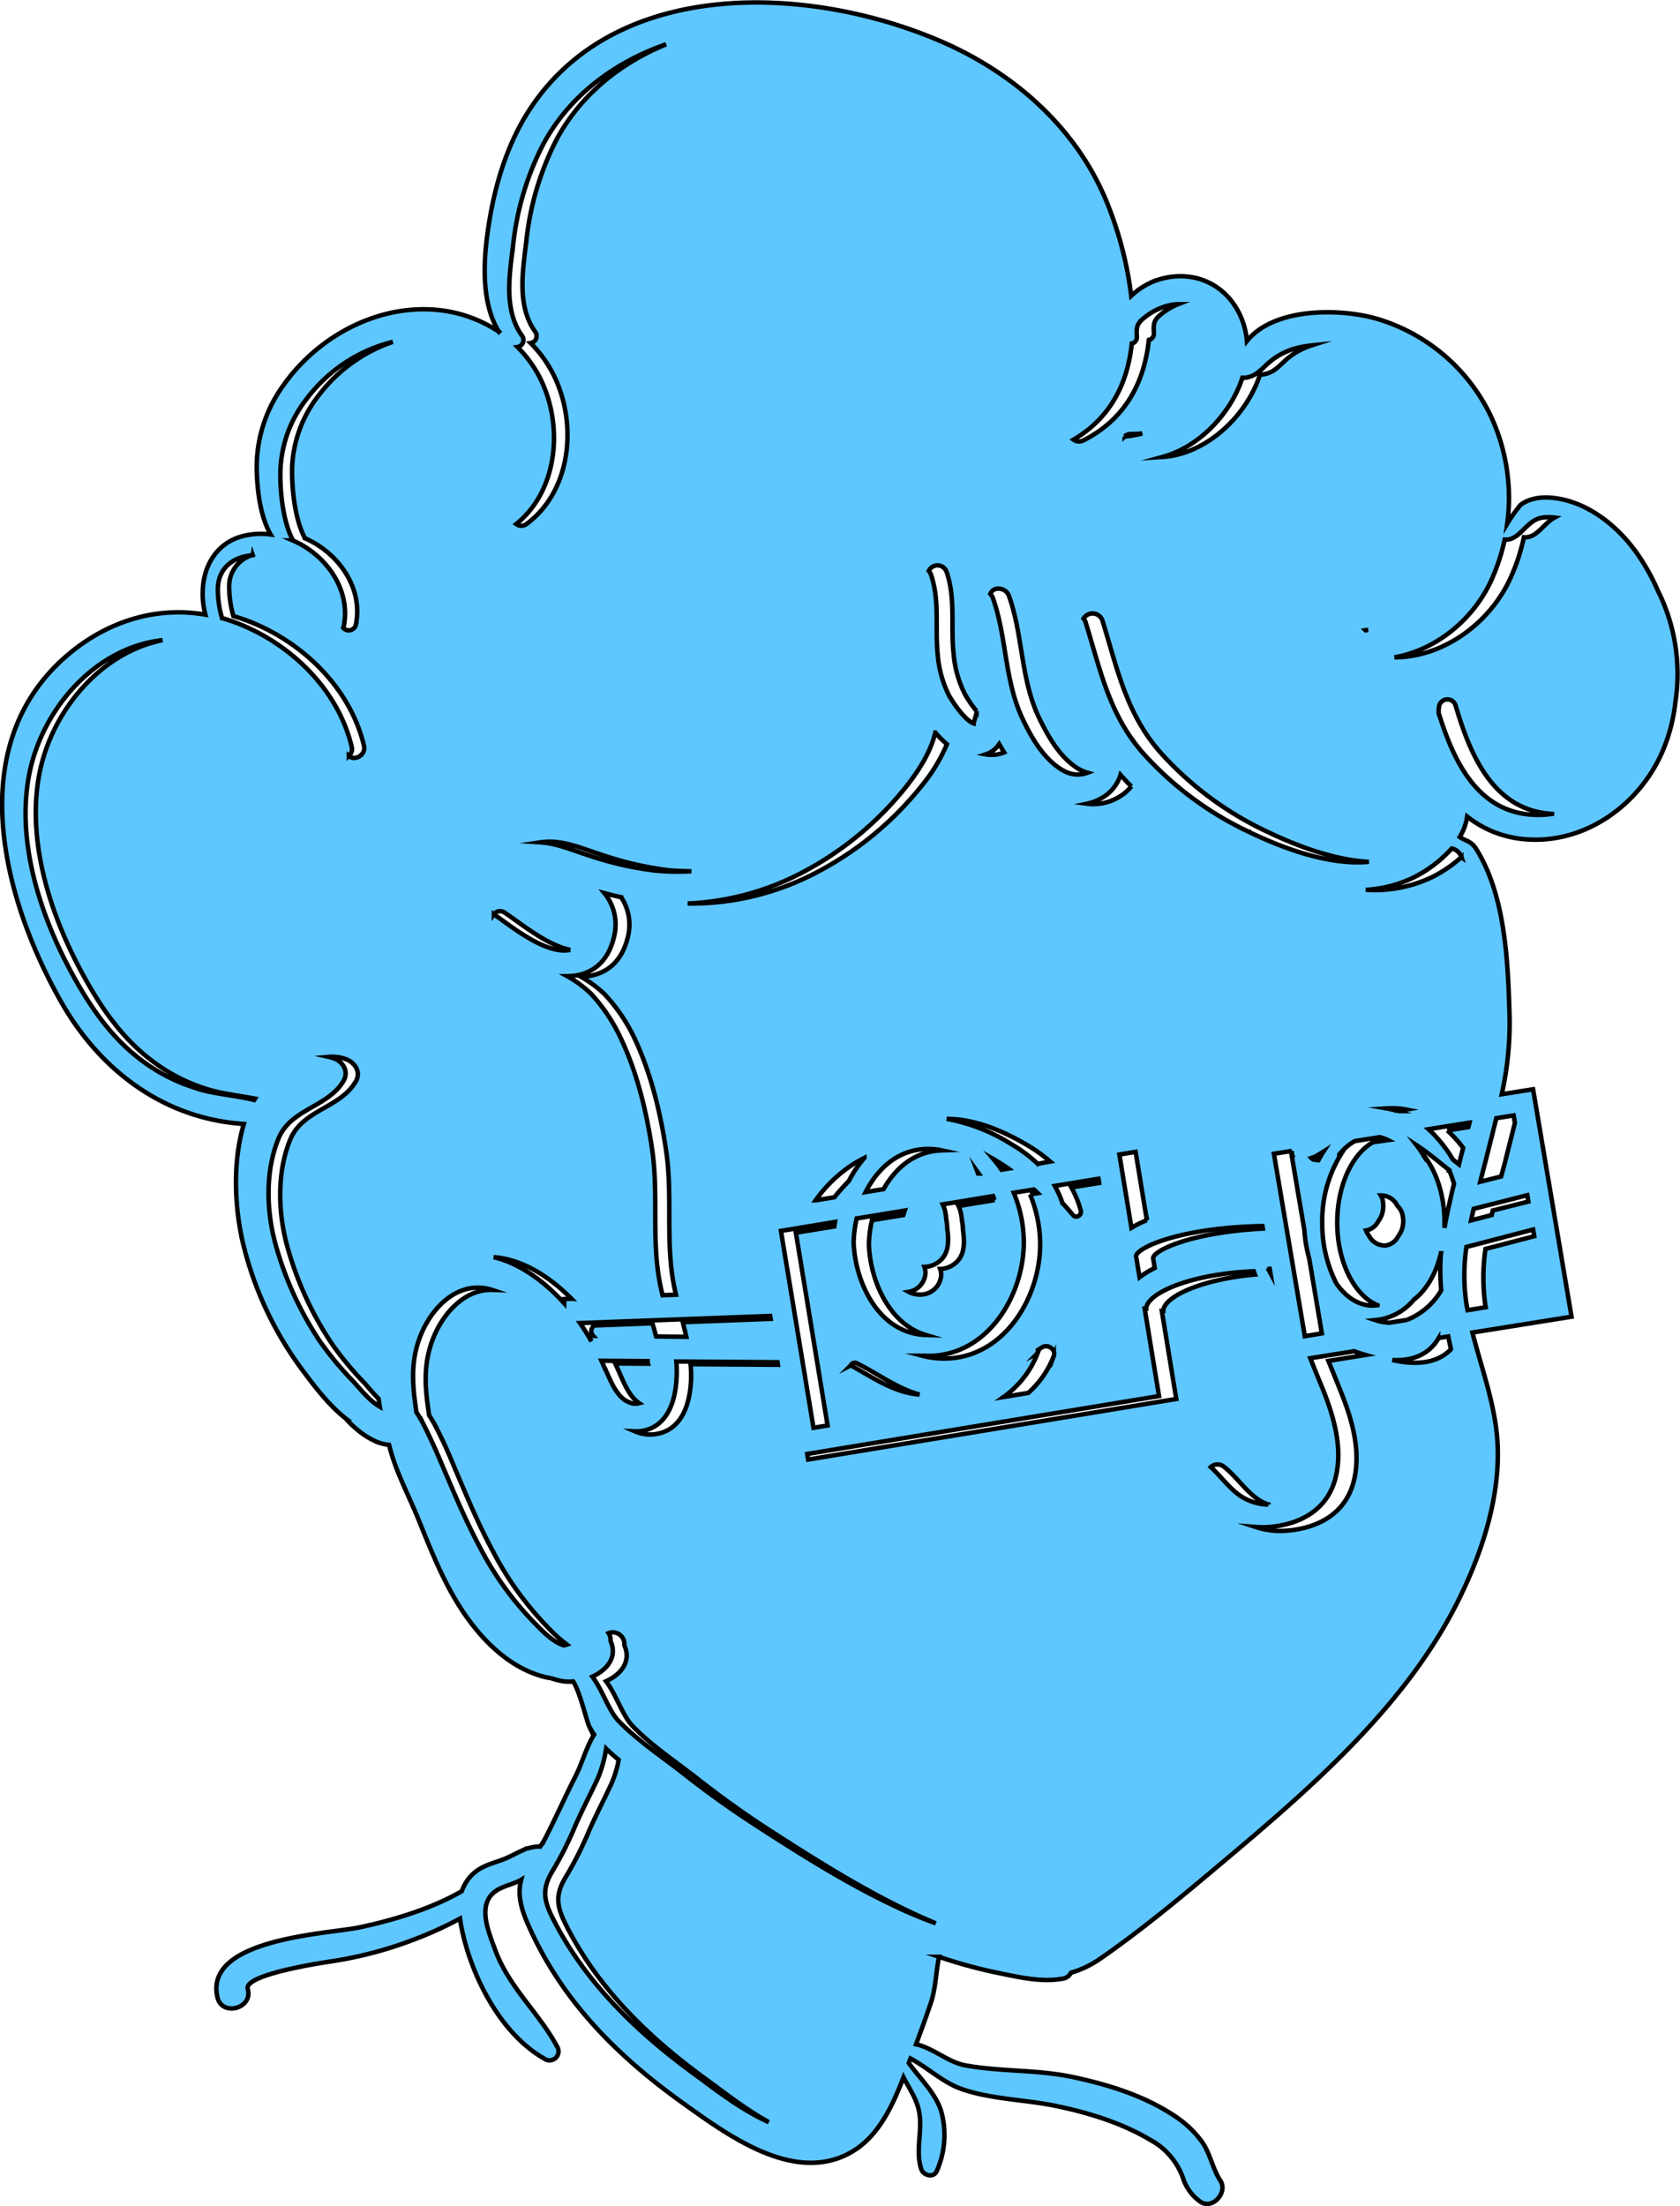 <svg id="Capa_2" data-name="Capa 2" xmlns="http://www.w3.org/2000/svg" viewBox="0 0 374.98 492.14"><defs><style>.cls-1{fill:#5fc7ff;stroke:#000;stroke-miterlimit:10;}</style></defs><title>erifranck path avatar</title><path class="cls-1" d="M823.18,321.75a47.14,47.14,0,0,0-4.56-8.18c-4.08-5.82-10.27-11-17.44-12.3-2.89-.54-6.13-.45-8.62,1.34a34,34,0,0,0-3,4.24,43.1,43.1,0,0,0-3.74-24.21A41.1,41.1,0,0,0,760.07,261c-8.13-2.22-22.56-2.4-28.61,5.08a17,17,0,0,0-2-6.73c-3.86-7.08-11.67-9.38-18.91-6.55a16.76,16.76,0,0,0-4.91,3.2,81.56,81.56,0,0,0-4.87-19.44c-6.4-16.93-20.18-29.55-36.56-36.88-29.18-13-73.5-15.42-93.07,15.11-5.44,8.48-8.17,18.78-9.36,28.69-.78,6.43-.89,14.68,2.73,20.53a30,30,0,0,0-15.95-5c-12.71-.35-25,6.76-32.2,17a31.13,31.13,0,0,0-5.91,18.76c.1,4.25.7,10.28,3.11,14.47a16.26,16.26,0,0,0-6.28.37c-5.63,1.47-8.7,6.46-8.87,12.11a17.42,17.42,0,0,0,.59,5.4c-11.48-2-22.78,1.8-31.69,9.82-22.33,20.1-13.47,53.57-.66,76.31,8.76,15.56,23.09,26.33,40.93,27.49-2.51,8.38-2.12,18.38-.19,26.61a77.84,77.84,0,0,0,13.2,28.21c2.24,3,5.72,7.75,9.7,10.86a22.78,22.78,0,0,0,2.53,2.46,17.85,17.85,0,0,0,4.44,2.79,10.41,10.41,0,0,0,2.74.66c1.35,5.71,4.22,10.89,6.62,16.79,3,7.43,6,15,10.66,21.57,4.26,6,10.09,11.55,17.43,13.41.46.11.94.2,1.43.27a14.88,14.88,0,0,0,2.94.73,9.63,9.63,0,0,0,2,0c1.5,2.26,3,8.8,3.57,10a17.09,17.09,0,0,0,1.11,1.85c-1.8,2.92-2.62,6.28-4.2,9.4-2.24,4.41-4.25,8.91-6.48,13.31a22,22,0,0,1-1.35,2.28.85.85,0,0,0-.23,0,8.14,8.14,0,0,0-2.54.41.92.92,0,0,0-.72.25c-1.5.59-2.89,1.47-4.61,2.14-2.52,1-4.95,1.42-7,3.39a9.45,9.45,0,0,0-2.4,3.76c-6.9,4-15.63,6.56-22.92,8.09-7,1.46-34.68,2.47-31.63,15.57,1,4.4,8,2.52,6.77-1.86-.9-3.31,17.74-6,18.62-6.14a88.09,88.09,0,0,0,18.27-4.79A84.86,84.86,0,0,0,555.83,618c.09.74.22,1.47.37,2.22C558.42,631,565,644,575,649.46a2,2,0,0,0,2.64-2.64c-4.13-7.82-10.89-13.37-14-21.93-1.4-3.85-4.06-9.87,0-12.91,1.65-1.22,3.87-1.57,5.67-2.53l.18-.11c-.09.36-.18.72-.25,1.09-.49,3.14.62,6.33,1.88,9.14,7.49,16.88,19.92,29.23,34.76,39.82,9.68,6.91,24,17.44,36.43,11.19,6.65-3.34,9.93-10.48,12.51-17.17,1.19,2.35,2.72,4.48,3.36,7.12,1.09,4.49-.84,9,.61,13.4.46,1.38,2.71,2,3.43.44a19.82,19.82,0,0,0,1-13.42c-1.33-4.13-4.73-7.24-7.22-10.72.12-.34.25-.68.38-1,4,2.12,7.3,5.43,11.64,6.88,6.49,2.2,13.83,2.28,20.54,3.64,7.28,1.48,14.7,3.73,21.14,7.51a15.74,15.74,0,0,1,7.48,8.56,10.33,10.33,0,0,0,3.76,5.26c2.72,2.06,6.36-1.92,4.6-4.61s-2.22-5.93-4.07-8.62a23.34,23.34,0,0,0-6.56-6.08c-6.63-4.35-14.85-6.86-22.55-8.46-7.87-1.64-15.92-1.13-23.75-2.56-3.83-.7-7.24-3.9-11-4.7,1.12-3,2.24-6.07,3.27-9.12,1.18-3.47,1.14-7,1.88-10.39a109.28,109.28,0,0,0,12.09,3.36c4.92,1,10.54,2.44,15.53,1.5a2.41,2.41,0,0,0,1.81-1.31,22.58,22.58,0,0,0,6.06-2.81c9.74-6.69,18.87-14.35,27.9-21.94,19.68-16.55,40.68-34.7,52.38-58.06,5.17-10.36,9.18-22.23,8.93-33.93-.2-9.1-3.47-17.44-5.66-26.08l22.12-3.53L795.34,433l-7,1.11a73.37,73.37,0,0,0,1.76-16.92c-.35-12.13-.81-27.1-7.43-37.76-1.17-1.88-2.36-1.77-3.71-2.71a11.77,11.77,0,0,0,1.66-4.56,23.76,23.76,0,0,0,11.47,4.9C806,379,818.91,370,824.25,357.57a38.47,38.47,0,0,0,2.85-10.93A41.45,41.45,0,0,0,823.18,321.75Zm-25.73-16.29a10.1,10.1,0,0,1,2.69,0c-2.54,1.38-3.95,4.62-6.85,4.39a44.22,44.22,0,0,1-2.89,8.87c-4.53,10.18-15,17.91-26,17.92,9.38-1.64,17.8-8.61,21.73-17.45a44.26,44.26,0,0,0,2.87-8.81C792.44,310.65,793.75,306,797.45,305.46Zm-3.4,151.17.24,1.42-7.95,2c-.08.33-.15.66-.22,1l-4.62,1.2c.18-.86.38-1.72.58-2.58ZM607.41,497.5c-.15,4.26-1.23,9.49-5.36,11.62a8.47,8.47,0,0,1-7.19.19,7.9,7.9,0,0,0,4-.88c4.11-2.11,5.18-7.32,5.33-11.55a27.61,27.61,0,0,0-.08-3.15l22.59.16.09.57-19.51-.13A25.77,25.77,0,0,1,607.41,497.5Zm145.07,3.09c2.5,6.24,4.57,13.37,2.77,20.09-1.86,6.94-7.83,10.18-14.65,10.77a17.57,17.57,0,0,1-7.23-.81,20.64,20.64,0,0,0,3.24,0c6.78-.6,12.72-3.82,14.57-10.71,1.79-6.68-.27-13.77-2.76-20Q747,496.5,745.61,493l9.78-1.56c.83.3,1.69.58,2.56.83l-8.3,1.33Q751.09,497.11,752.48,500.59ZM590.26,398.75a11.11,11.11,0,0,0-2.2-9.5c1.24.34,2.48.64,3.74.91a11.08,11.08,0,0,1,1.55,8.61c-1.43,6.47-5.66,9-10.55,9.13a25.57,25.57,0,0,1,5.32,3.92,38.44,38.44,0,0,1,6.74,10c3.65,7.81,5.74,16.55,7,25.06,1.43,9.88-.18,19.93,1.69,29.74.14.73.31,1.47.48,2.21l-3,.11c-.23-.94-.44-1.88-.61-2.81-1.87-9.75-.27-19.74-1.69-29.56-1.24-8.46-3.32-17.14-7-24.91a38.12,38.12,0,0,0-6.69-10,25.52,25.52,0,0,0-5.29-3.89C584.64,407.73,588.84,405.18,590.26,398.75Zm102.48-38a9,9,0,0,0,3.15,1.63l-.29.11c-2.51.75-4.55,0-6.55-1.52-3.46-2.6-5.75-6.63-7.59-10.47-4.19-8.74-3.53-18.26-6.73-27.18a2.26,2.26,0,0,0-.54-.81c.71-1.88,3.51-1.4,4.14.37,3.22,9,2.56,18.55,6.78,27.34C687,354.08,689.26,358.14,692.74,360.75Zm74.41,123.71-3.85.61a11,11,0,0,1-3.17-.57,12.71,12.71,0,0,0,8.63-4.6c2.75-2.08,4.92-5.76,6-10.3a51.59,51.59,0,0,0,.07,8.25A15.44,15.44,0,0,1,767.15,484.46Zm-22.76,3.63-6.9-40.7,4-.64a1.81,1.81,0,0,0,.09.93l-.13,0,2.84,16.74a30.15,30.15,0,0,0,1.07,6.3l2.83,16.73Zm2.13-39.38a1.12,1.12,0,0,1-.69-.38,6.32,6.32,0,0,0,1.34-.58c.48-.28.94-.57,1.4-.86-.4.61-.78,1.26-1.14,1.94Zm14.22,13.81a3.94,3.94,0,0,0,.35-.55,4.54,4.54,0,0,0,.64-1.5,6.1,6.1,0,0,0-.13-3.31,4.3,4.3,0,0,0-.25-.48,4.06,4.06,0,0,1,3.7,2.32,4.34,4.34,0,0,1,1,1.49,6,6,0,0,1,.14,3.32,4.85,4.85,0,0,1-.64,1.5,4.31,4.31,0,0,1-.36.55,3.72,3.72,0,0,1-2.82,2,4,4,0,0,1-3.65-2.16,5.8,5.8,0,0,1-.67-1.2A3.75,3.75,0,0,0,760.74,462.52Zm-1.12-17.71c-4.67,2.61-8,9.66-8,17.94,0,8.86,3.86,16.31,9,18.41a7.3,7.3,0,0,1-1.14.09c-3.13,0-6-1.92-8.09-5a29.41,29.41,0,0,1-3.11-13.47,28.2,28.2,0,0,1,4.35-15.55l-.55.34a11.87,11.87,0,0,1,3.44-3l5.58-.89a8.34,8.34,0,0,1,1.85.66Zm-53,2.15,2.51,15.24a23.46,23.46,0,0,0-3.44,1.71L703,447.56Zm-42.74,46.11a19.07,19.07,0,0,1-4.93-.64c.46,0,.93.05,1.41.05,13.19,0,21.31-13.41,21.31-25.39a29.08,29.08,0,0,0-2.25-11l4.51-.74.85.82-1.72.28a29.52,29.52,0,0,1,2.26,11.1C685.32,479.58,677.15,493.07,663.88,493.07ZM676.17,356c.36.63.73,1.24,1.11,1.84a6.92,6.92,0,0,1-2,.52,7.5,7.5,0,0,1-2.12-.07A5.72,5.72,0,0,0,676.17,356ZM643.68,467.09a27.68,27.68,0,0,1,.68-5.27l10.73-1.76c-.12.33-.22.67-.31,1l-7,1.15a27.13,27.13,0,0,0-.69,5.29c.25,8.2,4.55,17.88,12.69,20.31C649.43,487.48,644,476.34,643.68,467.09Zm16.68-20.78a14.05,14.05,0,0,1,3,.32c-6,.2-10.28,3.84-13,8.65l-4,.65C649.13,450.52,653.77,446.31,660.36,446.31Zm11.24,5.48-.16,0c-.05-.13-.08-.27-.13-.4Zm5.09-.83a25.45,25.45,0,0,0-1.83-2.41c1.15.66,2.28,1.39,3.37,2.15Zm-1.53,6.76-8.08,1.33a6.69,6.69,0,0,1,.61,1.93c.07.41.13.82.16,1.24a11.94,11.94,0,0,1,.24,2.19c.38,2.77.51,5.9-2.1,7.68a5.37,5.37,0,0,1-3,1,4,4,0,0,1,.24,1.29,4.63,4.63,0,0,1-4.83,4.42,5.11,5.11,0,0,1-2.42-.61,4.49,4.49,0,0,0,3.74-4.28,3.88,3.88,0,0,0-.24-1.28,5.38,5.38,0,0,0,3-1c2.59-1.76,2.46-4.87,2.09-7.62a11.73,11.73,0,0,0-.24-2.18c0-.42-.09-.82-.15-1.24a7.23,7.23,0,0,0-.61-1.91l11.23-1.85C674.91,457.12,675,457.42,675.16,457.72Zm-31.46-8.08c.76-.46,1.56-.89,2.38-1.32a25.59,25.59,0,0,0-3.48,5.17,40.63,40.63,0,0,0-3.21,3.6l-4.2.69A30.63,30.63,0,0,1,643.7,449.64Zm50.69,10.46c.25.92-1,1.8-1.7,1s-1.56-1.83-2.41-2.73a21.65,21.65,0,0,0-1.69-3.81l9.74-1.6.16.94-6.21,1A22.64,22.64,0,0,1,694.39,460.1Zm-9.62-10.47a32,32,0,0,0-5.73-4.29,40.75,40.75,0,0,0-14.58-5.74c6.37,0,12.84,2.8,18.21,6a34.69,34.69,0,0,1,4.89,3.53Zm-13.64-101,0,.23c-.2,1.42-1,2.55-.16,2.65-2.12-.19-5.25-5-6-6.37a24.59,24.59,0,0,1-2.51-9c-.65-6.05.5-12.19-1.53-18a2.37,2.37,0,0,0-.47-.79,2.15,2.15,0,0,1,4,.31c2,5.89.88,12.07,1.53,18.15a24.64,24.64,0,0,0,2.54,9.07A27.58,27.58,0,0,0,671.13,348.65ZM631.3,385.12a73.07,73.07,0,0,0,24.18-19.72c2.76-3.53,5.38-7.56,6.43-12a19.44,19.44,0,0,0,2.6,2.61,37.34,37.34,0,0,1-5.55,9.17,73.37,73.37,0,0,1-24.32,19.84,60.12,60.12,0,0,1-28,6.54A60.54,60.54,0,0,0,631.3,385.12Zm-43,110.45c-.3-.66-.6-1.32-.91-2l10.32.07c0,.19,0,.39.06.58l-7.31-.05c.31.65.61,1.3.92,2,1,2.26,2.23,5.4,4.44,6.86a3.1,3.1,0,0,1-2-.11C590.92,502,589.5,498.17,588.32,495.57Zm11.29-7.43c-.26-1-.53-2-.82-2.94l-2.93.11c-.07-.21-.12-.43-.19-.65h0c.05.24.11.45.17.66l-10.17.38c-.51.74-.85,1.43-.08,2.32h-1.12l.72,1.24c-.79-1.4-1.63-2.77-2.56-4.1l13.06-.49h0l29.38-1.1.11.65-19.61.74c.28,1.08.54,2.17.79,3.26Zm27.87-23.54,12.06-2c-.06.33-.1.66-.14,1L630.79,465l7.08,43-3.15.52Zm15.58,30a1,1,0,0,1,1.35-.49c4.85,2.43,9,5.62,14,7C652.62,500.64,648.1,497.38,643.06,494.59Zm41.68-2.7a1.38,1.38,0,0,0,.08-.74c.33-.22.67-.43,1-.63,1.22-.71,3.12.48,2.55,2a21.15,21.15,0,0,1-5.69,8.21l-5.52.91A21.45,21.45,0,0,0,684.74,491.89Zm22-21.7c.24-1.94,10.1-6.36,28.21-6.68l.1.56c-15.74.82-24.28,4.76-24.51,6.57l.37,2.22a20.76,20.76,0,0,0-3.39,2.07Zm29.75,3.33v-.93l.24,1.41-.26-.48Zm-.22,52.12a11.84,11.84,0,0,1-6.09-1.84c-2.6-1.73-4.44-4.42-6.76-6.53a2.24,2.24,0,0,1,2.89-.11c2.84,2.2,4.84,5.44,7.81,7.42A10.24,10.24,0,0,0,736.25,525.64ZM777,491c-3.26,3.39-8.23,3.49-13.07,2.4,4.09.2,7.89-.91,10.21-4.7a1.06,1.06,0,0,0,.11-.21l2.15-.35Zm3.89-49.56-4.69.75a27.3,27.3,0,0,1,3.53,3.89c-.32,1.22-.63,2.45-.94,3.68l-1.35-1.08a29.74,29.74,0,0,0-5.44-6.77l9.14-1.46C781.07,440.75,781,441.08,780.9,441.41Zm-4.26,9.65a27.69,27.69,0,0,1,1.06,3c-.81,3.25-1.53,6.53-2.12,9.82,0-.38,0-.77,0-1.16,0-6.21-1.9-11.72-4.81-15.19a23.54,23.54,0,0,0-1.45-2.1C771.9,447.15,774.32,449.21,776.64,451.06Zm-11.52-13.22a18.81,18.81,0,0,0-2.46-.6,18.7,18.7,0,0,1,2.48,0,16.76,16.76,0,0,1,1.92.26ZM703,367.74a11,11,0,0,1-7.2,1.55,10.85,10.85,0,0,0,3.45-1.38,8.86,8.86,0,0,0,4-5.05c.46.53.92,1,1.42,1.56.31.33.64.66,1,1A9.65,9.65,0,0,1,703,367.74Zm-95.55,16.63a54.94,54.94,0,0,1-8.21-.17,74.44,74.44,0,0,1-15-3.48c-3.5-1.11-6.87-2.58-10.44-2.81h0c4.72-.7,9,1.3,13.47,2.72a74.67,74.67,0,0,0,15.11,3.51C604.1,384.29,605.79,384.36,607.48,384.37Zm-27,17.53c-5.39,1.11-12.85-5-17.06-7.93a1.71,1.71,0,0,1,2.36-.4C569.18,395.84,575.25,400.92,580.46,401.9Zm.25,77.84-1.63.06,0,.93c-4.35-4.81-9.87-8.9-15.73-10.28C569.72,470.92,575.83,474.81,580.71,479.74Zm131.15,21.7-3.21-19.52H709c0-3.18,9.24-7.69,24-8.32.09.24.17.49.26.73-12.68,1.16-20.46,5.19-20.46,8.12h-.33l3.23,19.64L633.53,515.6l-.2-1.24Zm20-125.89a74.19,74.19,0,0,1-23.48-17.43c-7.64-8.62-9.62-18.67-12.91-29.31A2.2,2.2,0,0,0,695,328a2.33,2.33,0,0,1,4.22.45c3.31,10.7,5.31,20.81,13,29.48a74.41,74.41,0,0,0,23.62,17.54c6.62,3.17,15,6.41,22.85,6.79C749.69,383.06,739.58,379.26,731.84,375.55Zm-27.68-88.17a1.92,1.92,0,0,1,1.43-.56,23.56,23.56,0,0,0,2.51-.12A25.37,25.37,0,0,1,704.16,287.38Zm53.77,43.23a2.81,2.81,0,0,1,.6-.08h0Zm-27.47-56.36a2.61,2.61,0,0,0,.79,0c2-.37,2.81-1.24,4.29-2.6a15.53,15.53,0,0,1,7.44-4.11,24.37,24.37,0,0,1,2.84-.47,15.91,15.91,0,0,0-6.31,3.82c-1.48,1.36-2.31,2.24-4.3,2.61a2.75,2.75,0,0,1-.81,0c-3.06,9.5-12.15,17.84-21.78,18.44C720.7,289.74,727.82,282.42,730.46,274.25Zm-24.69-7.63a1.37,1.37,0,0,0,1.12-1.4c-.09-2.08-.14-2.86,1.57-4.27a13.77,13.77,0,0,1,5.76-2.86,8.82,8.82,0,0,1,1.87-.22,14.33,14.33,0,0,0-3.82,2.25c-1.72,1.42-1.67,2.2-1.58,4.3a1.38,1.38,0,0,1-1.12,1.41c-1,9.21-5,17.5-14.52,22.37a2.12,2.12,0,0,1-2.3-.12C701.17,283.16,704.87,275.31,705.77,266.62Zm-138.09-22a63.51,63.51,0,0,1,6.68-22.38c5.85-10.93,16-18.39,27.46-22.36-10.25,4.21-19.13,11.31-24.48,21.29a64.07,64.07,0,0,0-6.71,22.52c-.81,6.64-2.16,14.64,2,20.36a1.59,1.59,0,0,1-1.06,2.48A27.24,27.24,0,0,1,578.12,277c3.59,10.3,1.63,23.21-7.47,29.91a1.9,1.9,0,0,1-2.28,0c8.45-6.79,10.23-19.21,6.75-29.18a26.9,26.9,0,0,0-6.47-10.32,1.58,1.58,0,0,0,1.05-2.47C565.54,259.22,566.87,251.27,567.68,244.67Zm-51.94,50.07A27.41,27.41,0,0,1,521.58,279a34.41,34.41,0,0,1,19.25-12.74,34.88,34.88,0,0,0-16.59,12,27.73,27.73,0,0,0-5.88,15.83c-.13,4.57.53,11.29,2.62,15.51a1.76,1.76,0,0,1,.15.44c7.48,3.21,13.16,11.06,11.44,19.38a1.64,1.64,0,0,1-2.81.65,1.45,1.45,0,0,0,.1-.25c1.71-8.27-3.94-16.07-11.37-19.26a1.72,1.72,0,0,0-.16-.43C516.26,306,515.6,299.29,515.74,294.74Zm-6.2,19.12a7.22,7.22,0,0,0-5.24,7.38,23.69,23.69,0,0,0,.94,6.26c.8.23,1.61.48,2.41.77,12.51,4.47,23.63,15,26.73,28.17.46,2-2,3.46-3.38,2.26a2.06,2.06,0,0,0,.65-2c-3.07-13.09-14.13-23.55-26.56-28-.8-.28-1.6-.54-2.4-.77a23.66,23.66,0,0,1-.93-6.22C501.71,316.66,505.29,314.18,509.54,313.86Zm-11.77,119.2a39.18,39.18,0,0,1-13.3-6.67c-6.74-5.11-11.46-12.14-15.45-19.5-7.12-13.15-12.47-29.9-9.18-44.95,3.1-14.14,14.78-27.46,29.58-29.08-13.71,2.75-24.35,15.44-27.29,28.87-3.32,15.15,2.07,32,9.24,45.23,4,7.4,8.76,14.48,15.54,19.61a39.4,39.4,0,0,0,13.38,6.72c3.19.86,6.52,1.22,9.77,1.85l-.2.3C505.91,434.41,501.72,434.13,497.77,433.06ZM531.84,498a73.15,73.15,0,0,1-7.3-8.8,74.76,74.76,0,0,1-9.94-21.81c-2-7.34-2.26-16.22.73-23.44,2.74-6.61,11-6.93,14.48-12.79,1.22-2.06,0-4.2-2-5a8,8,0,0,0-1.24-.38,8.86,8.86,0,0,1,3.94.56c2,.8,3.26,3,2,5-3.5,5.89-11.82,6.21-14.57,12.86-3,7.26-2.74,16.2-.74,23.59a74.66,74.66,0,0,0,10,21.94,71.52,71.52,0,0,0,7.34,8.85c1,1.14,2,2.36,3.13,3.47.07.59.15,1.18.25,1.76C535.49,502.41,533.71,500,531.84,498ZM579,557.05c-2.56-.76-5-3.42-6.68-5.13a70.47,70.47,0,0,1-12.07-16.78c-3.22-6-5.8-12.2-8.46-18.43-1.26-3-2.56-5.88-4-8.75a28.32,28.32,0,0,0-1.68-2.89c-.84-5.57-1.4-10.84.67-16.5,2.39-6.58,8.43-13.08,16-10.88l.21.07c-6.33-.19-11.27,5.56-13.38,11.38s-1.52,11-.67,16.6a28.72,28.72,0,0,1,1.68,2.91c1.47,2.88,2.78,5.82,4,8.8,2.68,6.26,5.27,12.55,8.51,18.54a71.39,71.39,0,0,0,12.15,16.89,33.87,33.87,0,0,0,4.39,4A4.18,4.18,0,0,1,579,557.05Zm-2.37,61.1c-2.26-4.47-2.56-6.94.12-11.21a77.78,77.78,0,0,0,4.91-9.89c1.51-3.39,3.2-6.67,4.78-10a27.25,27.25,0,0,0,2-6.95c.88.88,1.84,1.7,2.8,2.49a23.22,23.22,0,0,1-1.76,5.63c-1.58,3.38-3.29,6.68-4.8,10.09a80.15,80.15,0,0,1-5,10c-2.69,4.3-2.39,6.78-.12,11.28,7.18,14.17,18.66,25.21,31.39,34.41,3.55,2.57,8.5,6.51,13.8,9.42-6.46-2.86-12.73-7.91-17-11C595.18,643.2,583.78,632.23,576.64,618.15ZM655,616.22c-11.6-5.27-22.44-12.07-33.12-19q-8.29-5.35-16-11.43c-4.86-3.82-10.51-7.54-14.78-12-2.06-2.17-3.52-6.85-5.74-9.76,3.27-1.48,5.68-4.34,4.07-7.95,0-.11,0-.23,0-.35a2.62,2.62,0,0,0-.45-1.4,2.29,2.29,0,0,1,.28-.09,2.59,2.59,0,0,1,3.25,2.46c0,.13,0,.25,0,.36,1.62,3.63-.81,6.51-4.09,8,2.23,2.93,3.7,7.64,5.77,9.82,4.29,4.52,10,8.26,14.87,12.1,5.22,4.09,10.58,7.92,16.15,11.5,10.75,6.93,21.65,13.78,33.32,19.08,1.16.52,2.32,1,3.49,1.51C659.64,618.2,657.31,617.26,655,616.22ZM780.71,482.29q-.18-1-.33-2a43.48,43.48,0,0,1,.08-12.11l14.89-3.89.25,1.49-10.89,2.84a44.06,44.06,0,0,0-.08,12.19c0,.27.09.54.14.81ZM791,438.84l.28,1.63c-.68,2.79-1.4,5.56-2.08,8.3-.31,1.22-.64,2.45-1,3.68l-4.67,1.19c.45-1.74.91-3.48,1.35-5.19.74-3,1.52-6,2.25-9Zm-11.68-57.61a29.5,29.5,0,0,1-6.54,4.45A29.93,29.93,0,0,1,758,388.51a28.06,28.06,0,0,0,10.67-2.76,28.75,28.75,0,0,0,8.52-6.47,3,3,0,0,1,2.2,2Zm13.94-9.68c-11.2-1.8-15.94-12.75-19-22.48,0-.41,0-.81.06-1.22a1.9,1.9,0,0,1,3.71-.5c3,10.12,7.71,22.15,19.53,24,.66.1,1.31.17,2,.22A21,21,0,0,1,793.29,371.55Z" transform="translate(-453.15 -190)"/></svg>